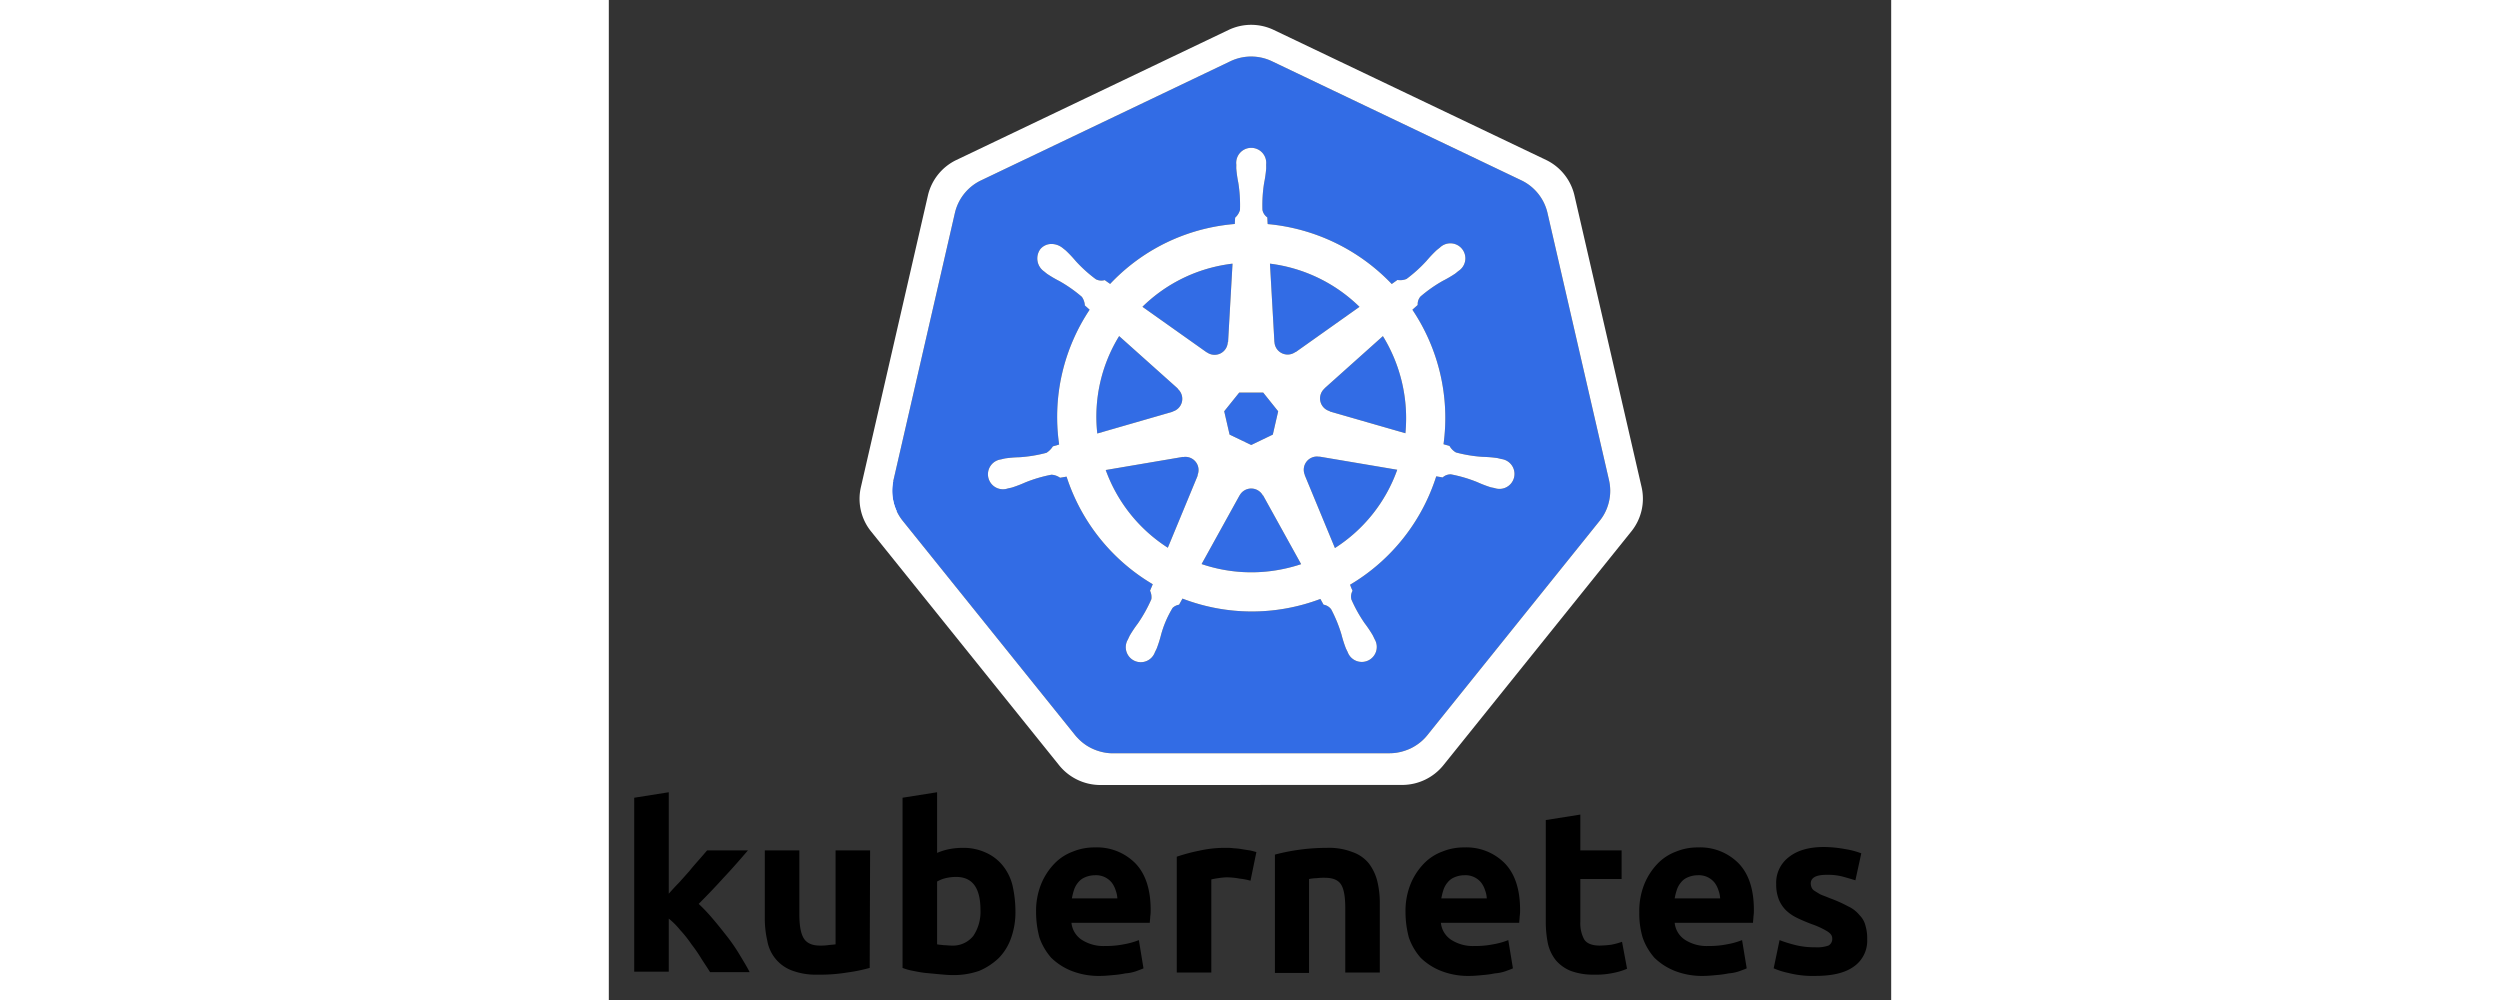 <svg width="300" height="120" xmlns="http://www.w3.org/2000/svg" viewBox="0.03 -8.96 362.18 282.43"><rect x="0.03" y="-8.96" width="362.18" height="282.43" fill="#333333" stroke="none"/><defs><style>.cls-1{fill:#fff}.cls-2{fill:#326ce5}</style></defs><g id="its-pronounced"><g id="kyoob-cuttle"><path id="kkkkkkk" d="M16.841 243.586c.952-1.07 1.904-2.141 2.974-3.212q1.493-1.66 2.975-3.33c.951-1.191 1.903-2.262 2.737-3.214s1.665-1.903 2.26-2.617h11.54c-2.26 2.617-4.522 5.235-6.781 7.614q-3.213 3.57-7.138 7.495a48.052 48.052 0 014.045 4.284c1.427 1.665 2.736 3.33 4.045 4.995a50.807 50.807 0 013.568 5.236c1.07 1.784 2.024 3.33 2.737 4.759H28.62c-.715-1.19-1.547-2.38-2.38-3.69a43.32 43.32 0 00-2.856-4.162 34.21 34.21 0 00-3.211-4.045 20.442 20.442 0 00-3.213-3.213v14.99H7.205v-49.134l9.755-1.547v28.791"/><path id="uuuuuuu" d="M73.709 264.406a46.294 46.294 0 01-6.424 1.309 45.986 45.986 0 01-8.21.594 19.17 19.17 0 01-7.375-1.189 10.928 10.928 0 01-6.9-8.328 27.977 27.977 0 01-.715-6.425v-19.154h9.757v17.965c0 3.093.357 5.354 1.19 6.782s2.378 2.141 4.639 2.141a15.169 15.169 0 002.26-.119c.833-.119 1.429-.119 2.142-.238v-26.53h9.755l-.119 33.192"/><path id="bbbbbbb" d="M105 248.107c0-6.305-2.262-9.398-6.902-9.398a12.706 12.706 0 00-2.974.356 8.99 8.99 0 00-2.379.952v17.727c.475.119 1.07.119 1.784.238.714 0 1.546.12 2.38.12a7.366 7.366 0 006.068-2.738 12.2 12.2 0 002.022-7.257m9.874.238a21.543 21.543 0 01-1.19 7.496 15.313 15.313 0 01-3.45 5.71 18.297 18.297 0 01-5.591 3.688 21.774 21.774 0 01-7.615 1.19c-1.189 0-2.379-.12-3.688-.238s-2.497-.238-3.806-.358c-1.19-.118-2.38-.356-3.57-.595a15.037 15.037 0 01-2.974-.832V216.34l9.756-1.546v17.132a16.617 16.617 0 013.45-1.07 19.691 19.691 0 013.807-.357 15.074 15.074 0 016.424 1.308 12.884 12.884 0 014.76 3.57 14.348 14.348 0 012.855 5.71 33.785 33.785 0 01.832 7.257"/><path id="eeeeeee0" d="M120.704 248.702a20.303 20.303 0 011.427-7.97 18.206 18.206 0 013.689-5.712 13.866 13.866 0 015.233-3.45 15.9 15.9 0 016.187-1.19 15.227 15.227 0 0111.54 4.521c2.855 2.974 4.282 7.378 4.282 13.087a10.887 10.887 0 01-.118 1.904c0 .595-.119 1.189-.119 1.784h-22.13a6.522 6.522 0 002.856 4.759 11.32 11.32 0 006.662 1.784 25.212 25.212 0 005.235-.475 21.342 21.342 0 004.283-1.19l1.308 7.97c-.476.239-1.19.477-2.14.833a11.994 11.994 0 01-2.976.596 26.855 26.855 0 01-3.45.475c-1.19.12-2.497.238-3.688.238a20.92 20.92 0 01-8.09-1.427 17.517 17.517 0 01-5.71-3.688 17.172 17.172 0 01-3.33-5.71 27.944 27.944 0 01-.954-7.139m22.962-3.807a7.692 7.692 0 00-.476-2.38 7.232 7.232 0 00-1.07-2.141 5.684 5.684 0 00-4.76-2.142 7.188 7.188 0 00-2.855.595 4.732 4.732 0 00-1.903 1.428 6.24 6.24 0 00-1.19 2.142 17.396 17.396 0 00-.595 2.38h12.85"/><path id="rrrrrrr" d="M181.26 239.78a17.875 17.875 0 00-3.094-.596 19.688 19.688 0 00-3.807-.357 20.977 20.977 0 00-2.26.238 18.687 18.687 0 00-1.904.357v26.293h-9.756v-32.717a50.606 50.606 0 016.186-1.666 33.468 33.468 0 017.971-.832 11.58 11.58 0 011.904.118 16.256 16.256 0 012.26.238c.715.12 1.428.238 2.261.357.713.12 1.428.358 1.903.476l-1.665 8.09"/><path id="nnnnnnn" d="M188.16 232.403a57.524 57.524 0 0114.633-1.903 18.147 18.147 0 017.257 1.189 10.191 10.191 0 014.64 3.212 13.897 13.897 0 012.38 4.997 26.54 26.54 0 01.713 6.424v19.393h-9.756v-18.201c0-3.094-.356-5.354-1.19-6.663s-2.379-1.904-4.64-1.904a15.17 15.17 0 00-2.26.12 11.787 11.787 0 00-2.14.237v26.531h-9.638v-33.43"/><path id="eeeeeee1" d="M225.04 248.702a20.301 20.301 0 011.427-7.97 18.206 18.206 0 013.69-5.712 13.866 13.866 0 015.234-3.45 15.9 15.9 0 016.187-1.19 15.227 15.227 0 0111.54 4.521c2.854 2.974 4.282 7.378 4.282 13.087a10.884 10.884 0 01-.119 1.904c0 .595-.12 1.189-.12 1.784h-22.127a6.522 6.522 0 002.856 4.759 11.32 11.32 0 006.66 1.784 25.213 25.213 0 005.237-.475 21.34 21.34 0 004.282-1.19l1.309 7.97c-.476.239-1.19.477-2.142.833a11.992 11.992 0 01-2.974.596 26.86 26.86 0 01-3.45.475c-1.19.12-2.499.238-3.688.238a20.92 20.92 0 01-8.09-1.427 17.516 17.516 0 01-5.71-3.688 17.172 17.172 0 01-3.332-5.71 27.938 27.938 0 01-.952-7.139m22.961-3.807a7.693 7.693 0 00-.475-2.38 7.233 7.233 0 00-1.071-2.141 5.684 5.684 0 00-4.76-2.142 7.188 7.188 0 00-2.855.595 4.732 4.732 0 00-1.903 1.428 6.24 6.24 0 00-1.19 2.142 17.388 17.388 0 00-.594 2.38h12.848"/><path id="ttttttt" d="M264.657 222.647l9.756-1.546v10.112h11.66v8.09h-11.66v12.135a9.566 9.566 0 001.07 4.878c.715 1.19 2.261 1.785 4.403 1.785a29.167 29.167 0 003.212-.238 19.344 19.344 0 003.093-.833l1.427 7.614a18.948 18.948 0 01-3.926 1.19 22.872 22.872 0 01-5.354.475 18.18 18.18 0 01-6.66-1.07 11.01 11.01 0 01-4.165-2.975 11.804 11.804 0 01-2.261-4.758 30.834 30.834 0 01-.594-6.068v-28.791"/><path id="eeeeeee2" d="M291.069 248.702a20.3 20.3 0 011.428-7.97 18.206 18.206 0 013.688-5.712 13.866 13.866 0 015.234-3.45 15.9 15.9 0 016.187-1.19 15.227 15.227 0 0111.54 4.521c2.856 2.974 4.283 7.378 4.283 13.087a10.885 10.885 0 01-.12 1.904c0 .595-.119 1.189-.119 1.784h-22.128a6.522 6.522 0 002.856 4.759 11.32 11.32 0 006.661 1.784 25.213 25.213 0 005.236-.475 21.34 21.34 0 004.282-1.19l1.31 7.97c-.476.239-1.19.477-2.143.833a11.992 11.992 0 01-2.974.596 26.856 26.856 0 01-3.45.475c-1.19.12-2.497.238-3.688.238a20.92 20.92 0 01-8.09-1.427 17.516 17.516 0 01-5.71-3.688 17.172 17.172 0 01-3.33-5.71 23.525 23.525 0 01-.953-7.139m22.843-3.807a7.692 7.692 0 00-.477-2.38 7.232 7.232 0 00-1.07-2.141 5.684 5.684 0 00-4.759-2.142 7.188 7.188 0 00-2.856.595 4.732 4.732 0 00-1.904 1.428 6.24 6.24 0 00-1.188 2.142 17.391 17.391 0 00-.596 2.38h12.85"/><path id="sssssss" d="M340.68 258.576a9.776 9.776 0 003.807-.475 2.084 2.084 0 001.07-2.023c0-.833-.475-1.427-1.427-2.022a22.567 22.567 0 00-4.403-2.023c-1.546-.595-2.974-1.19-4.162-1.785a11.894 11.894 0 01-3.095-2.141 9.304 9.304 0 01-2.022-3.094 11.526 11.526 0 01-.714-4.282 9.052 9.052 0 013.569-7.614c2.38-1.904 5.711-2.856 9.875-2.856a33.842 33.842 0 016.068.595 21.997 21.997 0 014.52 1.191l-1.665 7.614c-1.19-.358-2.38-.715-3.69-1.071a16.645 16.645 0 00-4.4-.477c-3.094 0-4.522.833-4.522 2.498a3.474 3.474 0 00.238 1.072 1.998 1.998 0 00.833.952c.357.238.952.594 1.547.951.714.357 1.546.595 2.617 1.071a39.243 39.243 0 015.354 2.379 8.882 8.882 0 013.213 2.499 6.214 6.214 0 011.665 2.974 12.346 12.346 0 01.476 3.807 8.868 8.868 0 01-3.808 7.734c-2.498 1.784-6.067 2.616-10.826 2.616a27.502 27.502 0 01-7.613-.832 21.717 21.717 0 01-4.164-1.31l1.665-7.97a36.36 36.36 0 005.116 1.546 21.894 21.894 0 004.877.476"/></g></g><path d="M76.523 126.992h10.619v8.432h-10.62z" class="cls-1"/><path d="M200.688 120.047a3.59 3.59 0 00-.855-.065 3.685 3.685 0 00-1.425.37 3.725 3.725 0 00-1.803 4.825l-.026.037 8.528 20.603a43.53 43.53 0 0017.595-22.102l-21.976-3.714zm-34.194 2.92a3.72 3.72 0 00-3.568-2.894 3.656 3.656 0 00-.733.065l-.037-.045-21.785 3.698a43.695 43.695 0 0017.54 21.946l8.442-20.399-.066-.08a3.683 3.683 0 00.207-2.291zm18.245 8a3.718 3.718 0 00-6.557.008h-.018l-10.713 19.372a43.637 43.637 0 0023.815 1.225q2.197-.5 4.292-1.199l-10.738-19.407zm33.914-45L202.17 100.72l.009.047a3.725 3.725 0 001.46 6.395l.02.089 21.35 6.15a44.278 44.278 0 00-6.356-27.432zM188.03 87.62a3.725 3.725 0 005.913 2.84l.065.028 18.036-12.789a43.85 43.85 0 00-25.287-12.19l1.253 22.105zm-19.1 2.922a3.72 3.72 0 005.904-2.85l.092-.044 1.253-22.139a44.68 44.68 0 00-4.501.775 43.467 43.467 0 00-20.937 11.409l18.154 12.869zm-9.678 16.728a3.72 3.72 0 001.462-6.396l.018-.087-16.574-14.825a43.454 43.454 0 00-6.168 27.511l21.245-6.13zm16.098 6.512l6.114 2.94 6.096-2.933 1.514-6.582-4.219-5.276h-6.79l-4.231 5.268z" class="cls-2"/><path d="M282.538 126.748l-17.422-75.675A13.602 13.602 0 00257.823 42L187.302 8.33a13.589 13.589 0 00-11.705 0L105.09 42.018a13.598 13.598 0 00-7.295 9.072l-17.394 75.673a13.315 13.315 0 00-.004 5.81 13.505 13.505 0 00.491 1.718 13.101 13.101 0 001.343 2.726c.239.365.491.72.765 1.064l48.804 60.678c.213.264.448.505.681.75a13.423 13.423 0 002.574 2.133 13.924 13.924 0 003.857 1.677 13.298 13.298 0 003.43.473h.759l77.504-.018a12.996 12.996 0 001.41-.083 13.47 13.47 0 001.989-.378 13.87 13.87 0 001.381-.442c.353-.135.705-.27 1.045-.433a13.941 13.941 0 001.479-.822 13.304 13.304 0 003.237-2.865l1.488-1.85 47.299-58.84a13.185 13.185 0 002.108-3.785 13.67 13.67 0 00.5-1.724 13.282 13.282 0 00-.004-5.809zm-73.147 29.432a14.515 14.515 0 00.703 1.703 3.314 3.314 0 00-.327 2.49 39.373 39.373 0 003.742 6.7 35.065 35.065 0 012.263 3.364c.17.315.392.803.553 1.136a4.24 4.24 0 11-7.63 3.607c-.161-.33-.385-.77-.522-1.082a35.275 35.275 0 01-1.225-3.868 39.305 39.305 0 00-2.896-7.097 3.335 3.335 0 00-2.154-1.307c-.135-.233-.635-1.149-.903-1.623a54.617 54.617 0 01-38.948-.1l-.955 1.731a3.429 3.429 0 00-1.819.886 29.518 29.518 0 00-3.268 7.582 34.898 34.898 0 01-1.218 3.868c-.135.31-.361.744-.522 1.073v.009l-.007.008a4.238 4.238 0 11-7.619-3.616c.159-.335.372-.82.54-1.135a35.178 35.178 0 012.262-3.373 41.227 41.227 0 003.82-6.866 4.188 4.188 0 00-.376-2.387l.768-1.84a54.922 54.922 0 01-24.338-30.387l-1.839.313a4.68 4.68 0 00-2.428-.855 39.525 39.525 0 00-7.356 2.165 35.585 35.585 0 01-3.787 1.45c-.305.084-.745.168-1.093.244-.028.01-.052.022-.08.029a.603.603 0 01-.065.006 4.236 4.236 0 11-1.874-8.224l.061-.015.037-.01c.353-.083.805-.2 1.127-.262a35.268 35.268 0 014.05-.326 39.39 39.39 0 007.564-1.242 5.835 5.835 0 001.814-1.83l1.767-.516a54.613 54.613 0 018.613-38.073l-1.353-1.206a4.688 4.688 0 00-.848-2.436 39.366 39.366 0 00-6.277-4.41 35.251 35.251 0 01-3.499-2.046c-.256-.191-.596-.478-.874-.704l-.063-.044a4.473 4.473 0 01-1.038-6.222 4.066 4.066 0 013.363-1.488 5.03 5.03 0 012.942 1.11c.287.225.68.526.935.745a35.253 35.253 0 012.78 2.95 39.384 39.384 0 005.69 5.142 3.333 3.333 0 002.507.243q.754.55 1.522 1.082a54.289 54.289 0 0127.577-15.754 55.052 55.052 0 017.63-1.173l.1-1.784a4.601 4.601 0 001.37-2.184 39.476 39.476 0 00-.47-7.654 35.468 35.468 0 01-.576-4.014c-.011-.307.006-.731.01-1.081 0-.04-.01-.079-.01-.118a4.242 4.242 0 118.441-.004c0 .37.022.861.009 1.2a35.111 35.111 0 01-.579 4.013 39.533 39.533 0 00-.478 7.656 3.344 3.344 0 001.379 2.11c.015.305.065 1.323.102 1.884A55.309 55.309 0 01221.15 71.25l1.606-1.147a4.69 4.69 0 002.56-.278 39.53 39.53 0 005.69-5.148 35.004 35.004 0 012.787-2.95c.259-.222.65-.52.936-.746a4.242 4.242 0 115.258 6.598c-.283.229-.657.548-.929.75a35.096 35.096 0 01-3.507 2.046 39.495 39.495 0 00-6.277 4.41 3.337 3.337 0 00-.792 2.39c-.235.216-1.06.947-1.497 1.343a54.837 54.837 0 018.792 37.983l1.704.496a4.745 4.745 0 001.82 1.831 39.464 39.464 0 007.568 1.245 35.64 35.64 0 014.046.324c.355.065.868.207 1.23.29a4.236 4.236 0 11-1.878 8.223l-.061-.008c-.028-.007-.054-.022-.083-.029-.348-.076-.785-.152-1.09-.232a35.14 35.14 0 01-3.785-1.462 39.477 39.477 0 00-7.363-2.165 3.337 3.337 0 00-2.362.877q-.9-.171-1.804-.316a54.92 54.92 0 01-24.328 30.605z" class="cls-2"/><path d="M291.737 128.689L272.73 46.128a14.838 14.838 0 00-7.958-9.9L187.837-.502a14.825 14.825 0 00-12.771 0L98.138 36.25a14.838 14.838 0 00-7.961 9.895L71.203 128.71a14.668 14.668 0 001.995 11.185c.261.4.538.788.838 1.162l53.246 66.205a14.98 14.98 0 0011.499 5.487l85.387-.02a14.986 14.986 0 0011.5-5.48l53.227-66.211a14.72 14.72 0 002.842-12.347zm-9.197 3.866a13.677 13.677 0 01-.498 1.723 13.184 13.184 0 01-2.11 3.785l-47.299 58.838-1.486 1.852a13.305 13.305 0 01-3.24 2.865 13.943 13.943 0 01-1.474.822q-.513.237-1.045.431a13.865 13.865 0 01-1.383.444 13.472 13.472 0 01-1.989.379 12.988 12.988 0 01-1.41.082l-77.504.018h-.76a13.298 13.298 0 01-3.429-.472 13.924 13.924 0 01-3.855-1.678 13.423 13.423 0 01-2.576-2.132c-.233-.246-.468-.487-.68-.75l-48.805-60.679q-.408-.514-.765-1.066a13.102 13.102 0 01-1.343-2.726 13.506 13.506 0 01-.491-1.719 13.315 13.315 0 01.004-5.809l17.394-75.675a13.598 13.598 0 017.295-9.07l70.508-33.686a13.59 13.59 0 0111.705 0l70.519 33.67a13.602 13.602 0 017.293 9.073l17.422 75.675a13.282 13.282 0 01.002 5.807z" class="cls-1"/><path d="M252.144 120.687c-.36-.083-.874-.225-1.227-.29a35.635 35.635 0 00-4.046-.326 39.464 39.464 0 01-7.57-1.242 4.745 4.745 0 01-1.82-1.832l-1.704-.496a54.837 54.837 0 00-8.79-37.983c.436-.396 1.262-1.127 1.495-1.342a3.338 3.338 0 01.792-2.39 39.495 39.495 0 016.277-4.41 35.097 35.097 0 003.507-2.046c.272-.202.644-.522.929-.75a4.242 4.242 0 10-5.256-6.6c-.288.227-.68.525-.936.747a35.007 35.007 0 00-2.789 2.95 39.532 39.532 0 01-5.69 5.148 4.69 4.69 0 01-2.56.278l-1.606 1.147a55.309 55.309 0 00-35.032-16.927c-.039-.561-.087-1.577-.102-1.884a3.344 3.344 0 01-1.377-2.11 39.534 39.534 0 01.478-7.656 35.111 35.111 0 00.575-4.012c.013-.34-.007-.834-.007-1.201a4.242 4.242 0 10-8.441.004c0 .04.009.078.01.118-.004.35-.021.774-.01 1.08a35.475 35.475 0 00.576 4.015 39.475 39.475 0 01.47 7.654 4.601 4.601 0 01-1.37 2.182l-.1 1.786a55.055 55.055 0 00-7.63 1.173 54.289 54.289 0 00-27.574 15.754q-.77-.531-1.526-1.082a3.333 3.333 0 01-2.506-.243 39.383 39.383 0 01-5.69-5.141 35.255 35.255 0 00-2.777-2.95c-.257-.22-.65-.52-.938-.749a5.03 5.03 0 00-2.942-1.11 4.066 4.066 0 00-3.363 1.489 4.473 4.473 0 001.038 6.222l.065.046c.276.226.616.515.872.702a35.257 35.257 0 003.499 2.048 39.367 39.367 0 016.276 4.412 4.69 4.69 0 01.849 2.434l1.351 1.208a54.613 54.613 0 00-8.611 38.073l-1.767.514a5.835 5.835 0 01-1.814 1.827 39.39 39.39 0 01-7.565 1.247 35.264 35.264 0 00-4.049.326c-.324.06-.774.174-1.127.262l-.037.008-.06.018a4.236 4.236 0 101.875 8.224l.063-.01c.028-.006.052-.02.08-.025.348-.079.786-.163 1.092-.246a35.585 35.585 0 003.786-1.451 39.527 39.527 0 017.358-2.165 4.68 4.68 0 012.426.857l1.84-.315a54.922 54.922 0 0024.34 30.387l-.769 1.84a4.188 4.188 0 01.377 2.387 41.227 41.227 0 01-3.82 6.864 35.183 35.183 0 00-2.263 3.372c-.168.318-.381.805-.542 1.138a4.238 4.238 0 107.621 3.616l.007-.008v-.01c.16-.33.387-.763.522-1.072a34.9 34.9 0 001.218-3.868 29.517 29.517 0 013.268-7.582 3.43 3.43 0 011.819-.888l.957-1.73a54.617 54.617 0 0038.946.099c.268.478.768 1.392.9 1.623a3.335 3.335 0 012.155 1.31 39.306 39.306 0 012.898 7.096 35.274 35.274 0 001.225 3.868c.137.312.36.751.522 1.082a4.24 4.24 0 107.63-3.607c-.161-.333-.383-.82-.55-1.136a35.062 35.062 0 00-2.263-3.364 39.373 39.373 0 01-3.742-6.7 3.314 3.314 0 01.324-2.49 14.515 14.515 0 01-.703-1.703 54.92 54.92 0 0024.328-30.605c.546.087 1.497.253 1.806.316a3.337 3.337 0 012.36-.877 39.477 39.477 0 017.36 2.165 35.135 35.135 0 003.788 1.462c.305.08.74.156 1.09.233.029.008.055.021.083.028l.06.009a4.236 4.236 0 101.878-8.224zm-40.1-42.987l-18.037 12.787-.063-.029a3.723 3.723 0 01-5.913-2.839l-.02-.009-1.253-22.104A43.85 43.85 0 01212.043 77.7zm-33.978 24.228h6.788l4.22 5.276-1.513 6.581-6.096 2.933-6.114-2.94-1.516-6.583zM171.68 66.28a44.676 44.676 0 014.503-.774l-1.255 22.137-.092.044a3.72 3.72 0 01-5.904 2.852l-.035.02-18.154-12.872A43.467 43.467 0 01171.68 66.28zm-27.52 19.681l16.574 14.823-.018.091a3.72 3.72 0 01-1.462 6.394l-.017.072-21.245 6.131a43.454 43.454 0 016.168-27.51zm22.191 39.38l-8.441 20.396a43.696 43.696 0 01-17.536-21.948l21.783-3.699.037.048a3.655 3.655 0 01.73-.065 3.72 3.72 0 013.364 5.185zm24.916 26.23a43.637 43.637 0 01-23.815-1.224l10.713-19.372h.018a3.725 3.725 0 016.557-.006h.08l10.74 19.404q-2.091.698-4.293 1.199zm13.841-5.752l-8.528-20.605.026-.037a3.725 3.725 0 011.803-4.823 3.685 3.685 0 011.425-.37 3.59 3.59 0 01.855.063l.037-.046 21.977 3.714a43.53 43.53 0 01-17.595 22.105zm19.903-32.419l-21.352-6.15-.02-.09a3.725 3.725 0 01-1.46-6.396l-.008-.043 16.482-14.751a44.279 44.279 0 016.357 27.43z" class="cls-1"/></svg>